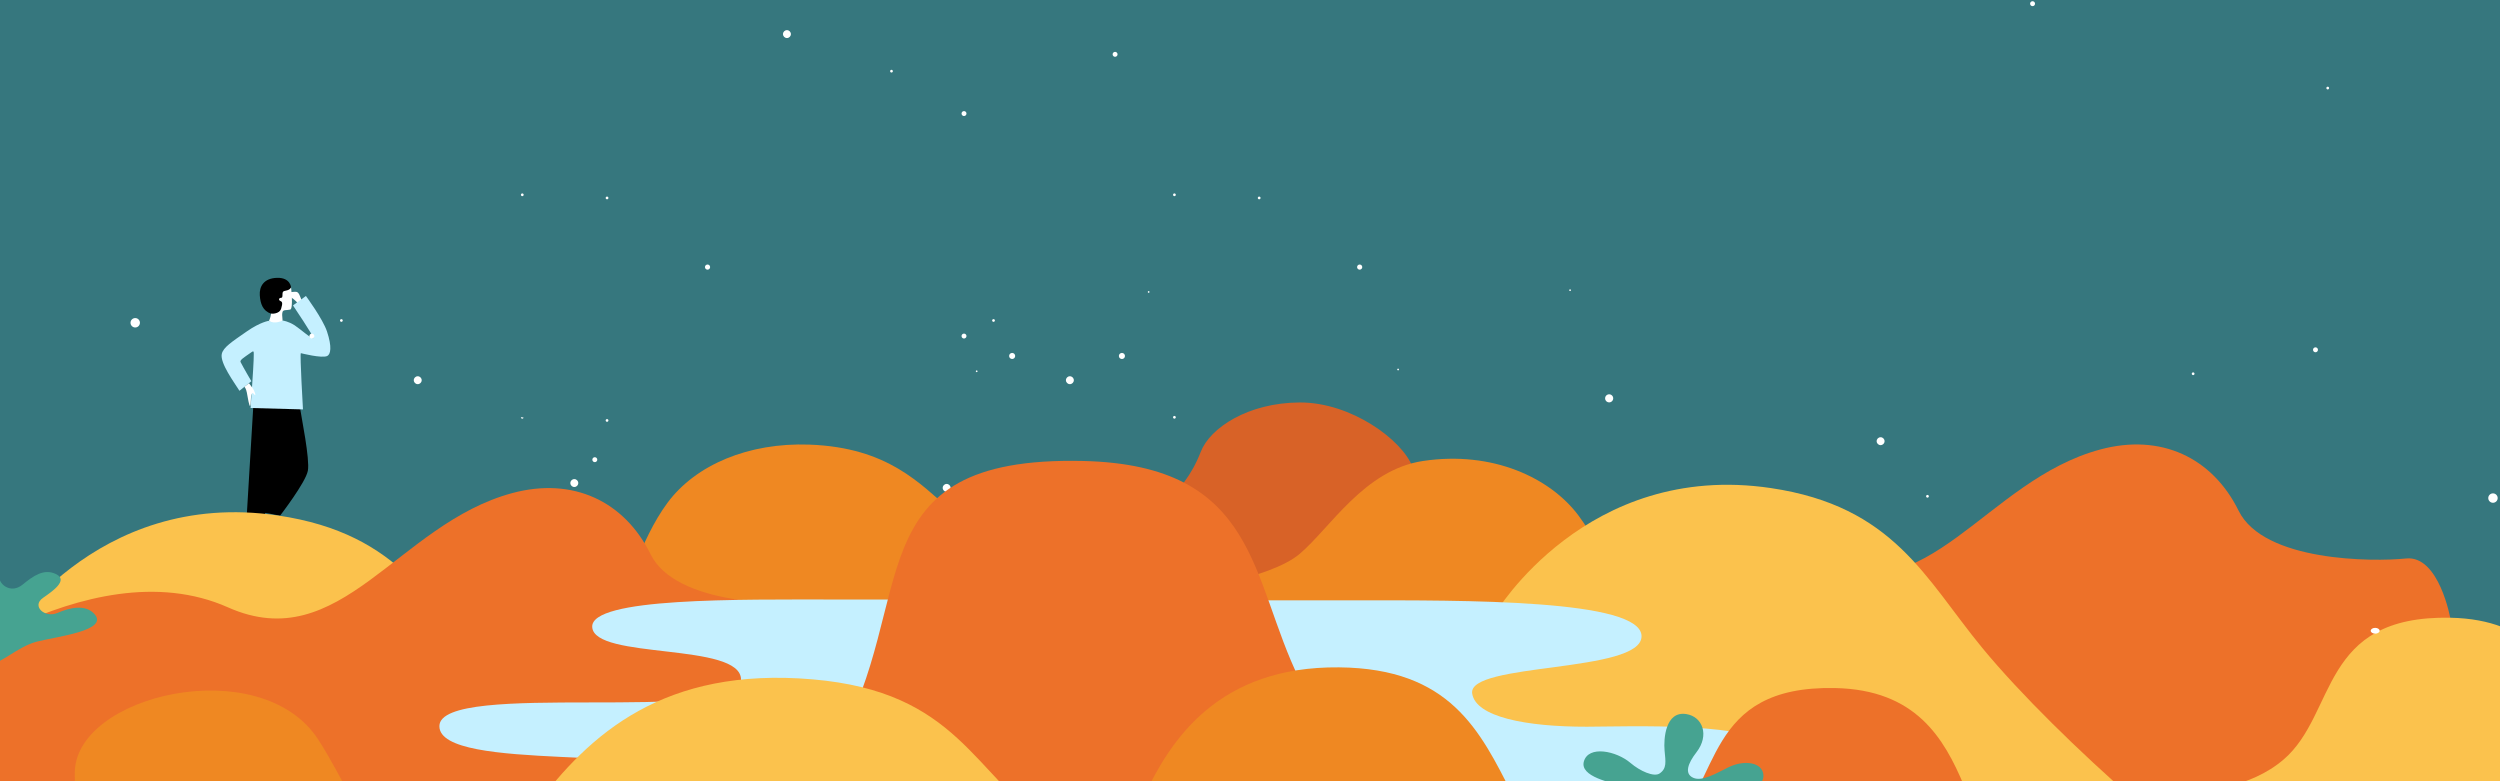 <?xml version="1.0" standalone="no"?><!-- Generator: Gravit.io --><svg xmlns="http://www.w3.org/2000/svg" xmlns:xlink="http://www.w3.org/1999/xlink" style="isolation:isolate" viewBox="0 0 1600 500" width="1600" height="500"><rect x="0" y="0" width="1600" height="500" fill="#333333" stroke="none"/><defs><clipPath id="_clipPath_NIEAU4wWub2m6KzkoDnZKEPqwRSfCAnk"><rect width="1600" height="500"/></clipPath></defs><g clip-path="url(#_clipPath_NIEAU4wWub2m6KzkoDnZKEPqwRSfCAnk)"><clipPath id="_clipPath_idF7fIwONFharAy5jH3Ut2QhHzr4LVAq"><rect x="0" y="0" width="1600" height="500" transform="matrix(1,0,0,1,0,0)" fill="rgb(255,255,255)"/></clipPath><g clip-path="url(#_clipPath_idF7fIwONFharAy5jH3Ut2QhHzr4LVAq)"><g id="Group"><rect x="0" y="0" width="1600" height="500" transform="matrix(1,0,0,1,0,0)" fill="rgb(54,119,126)"/><g id="wandering_FINAL"><g id="Group" style="opacity:0.129;"><g id="Group" style="opacity:0.129;"><g id="Group" style="opacity:0.129;"><g id="Group" style="opacity:0.129;"><g id="Group" style="opacity:0.129;"><g id="Group" style="opacity:0.129;"><g id="Group" style="opacity:0.129;"><g id="Group" style="opacity:0.129;"><g id="Group" style="opacity:0.129;"><g id="Group" style="opacity:0.3;"><g opacity="0.3"><path d=" M 354.209 342.707 C 362.587 342.652 369.397 343.926 369.408 345.549 C 369.418 347.173 362.625 348.537 354.248 348.592 C 345.87 348.647 339.06 347.374 339.049 345.75 C 339.038 344.126 345.831 342.763 354.209 342.707 Z " fill="rgb(0,0,0)"/></g></g></g></g></g></g></g></g></g></g></g><g id="Group"/><path d=" M 226.936 392.967 C 226.936 391.569 228.071 390.435 229.469 390.435 C 230.867 390.435 232.002 391.569 232.002 392.967 C 232.002 394.365 230.867 395.5 229.469 395.5 C 228.071 395.5 226.936 394.365 226.936 392.967 Z " fill="rgb(255,255,255)"/><path d=" M 266.626 395.5 C 266.626 394.102 267.761 392.967 269.159 392.967 C 270.557 392.967 271.691 394.102 271.691 395.5 C 271.691 396.898 270.557 398.033 269.159 398.033 C 267.761 398.033 266.626 396.898 266.626 395.5 Z " fill="rgb(255,255,255)"/><path d=" M 247.528 404.539 C 247.528 403.142 248.663 402.007 250.061 402.007 C 251.459 402.007 252.594 403.142 252.594 404.539 C 252.594 405.937 251.459 407.072 250.061 407.072 C 248.663 407.072 247.528 405.937 247.528 404.539 Z " fill="rgb(255,255,255)"/><path d=" M 411.451 356.009 C 411.346 356.305 411.01 356.456 410.701 356.346 C 410.392 356.237 410.227 355.907 410.333 355.611 C 410.438 355.315 410.774 355.163 411.083 355.273 C 411.391 355.383 411.556 355.712 411.451 356.009 Z " fill="rgb(255,255,255)"/><path d=" M 433.763 374.357 C 433.657 374.653 433.322 374.804 433.013 374.694 C 432.704 374.584 432.539 374.255 432.644 373.959 C 432.749 373.664 433.085 373.513 433.394 373.623 C 433.702 373.733 433.868 374.062 433.763 374.357 Z " fill="rgb(255,255,255)"/><path d=" M 432.586 348.585 C 432.481 348.88 432.145 349.031 431.837 348.921 C 431.528 348.811 431.363 348.482 431.468 348.187 C 431.573 347.891 431.909 347.741 432.218 347.85 C 432.526 347.96 432.692 348.289 432.586 348.585 Z " fill="rgb(255,255,255)"/><path d=" M 427.072 362.2 C 426.967 362.496 426.631 362.648 426.322 362.538 C 426.013 362.428 425.848 362.099 425.954 361.802 C 426.059 361.506 426.395 361.355 426.704 361.464 C 427.012 361.574 427.177 361.904 427.072 362.2 Z " fill="rgb(255,255,255)"/><path d=" M 446.988 350.589 C 446.883 350.884 446.547 351.035 446.239 350.925 C 445.93 350.815 445.765 350.486 445.87 350.191 C 445.975 349.895 446.311 349.745 446.619 349.854 C 446.928 349.964 447.093 350.293 446.988 350.589 Z " fill="rgb(255,255,255)"/><g id="Group"/></g><path d=" M 1299.254 2.36 C 1299.254 1.487 1299.963 0.778 1300.836 0.778 C 1301.71 0.778 1302.419 1.487 1302.419 2.36 C 1302.419 3.233 1301.71 3.942 1300.836 3.942 C 1299.963 3.942 1299.254 3.233 1299.254 2.36 Z " fill="rgb(255,255,255)"/><path d=" M 1488.868 56.364 C 1488.868 55.879 1489.262 55.485 1489.747 55.485 C 1490.232 55.485 1490.626 55.879 1490.626 56.364 C 1490.626 56.849 1490.232 57.243 1489.747 57.243 C 1489.262 57.243 1488.868 56.849 1488.868 56.364 Z " fill="rgb(255,255,255)"/><path d=" M 1480.331 223.871 C 1480.331 222.998 1481.04 222.289 1481.913 222.289 C 1482.786 222.289 1483.495 222.998 1483.495 223.871 C 1483.495 224.744 1482.786 225.453 1481.913 225.453 C 1481.04 225.453 1480.331 224.744 1480.331 223.871 Z " fill="rgb(255,255,255)"/><path d=" M 712.074 34.771 C 712.074 33.898 712.783 33.189 713.656 33.189 C 714.529 33.189 715.238 33.898 715.238 34.771 C 715.238 35.644 714.529 36.353 713.656 36.353 C 712.783 36.353 712.074 35.644 712.074 34.771 Z " fill="rgb(255,255,255)"/><path d=" M 615.382 215.081 C 615.382 214.208 616.091 213.499 616.965 213.499 C 617.838 213.499 618.547 214.208 618.547 215.081 C 618.547 215.954 617.838 216.663 616.965 216.663 C 616.091 216.663 615.382 215.954 615.382 215.081 Z " fill="rgb(255,255,255)"/><path d=" M 634.972 347.509 C 634.972 347.024 635.366 346.63 635.851 346.63 C 636.336 346.63 636.73 347.024 636.73 347.509 C 636.73 347.994 636.336 348.388 635.851 348.388 C 635.366 348.388 634.972 347.994 634.972 347.509 Z " fill="rgb(255,255,255)"/><path d=" M 804.996 269.085 C 804.996 268.6 805.39 268.206 805.875 268.206 C 806.36 268.206 806.754 268.6 806.754 269.085 C 806.754 269.57 806.36 269.964 805.875 269.964 C 805.39 269.964 804.996 269.57 804.996 269.085 Z " fill="rgb(255,255,255)"/><path d=" M 603.327 312.244 C 603.327 310.846 604.462 309.712 605.86 309.712 C 607.258 309.712 608.393 310.846 608.393 312.244 C 608.393 313.642 607.258 314.777 605.86 314.777 C 604.462 314.777 603.327 313.642 603.327 312.244 Z " fill="rgb(255,255,255)"/><path d=" M 868.538 170.939 C 868.538 170.027 869.278 169.287 870.191 169.287 C 871.103 169.287 871.843 170.027 871.843 170.939 C 871.843 171.851 871.103 172.592 870.191 172.592 C 869.278 172.592 868.538 171.851 868.538 170.939 Z " fill="rgb(255,255,255)"/><path d=" M 569.674 45.554 C 569.674 45.069 570.068 44.675 570.553 44.675 C 571.038 44.675 571.432 45.069 571.432 45.554 C 571.432 46.039 571.038 46.433 570.553 46.433 C 570.068 46.433 569.674 46.039 569.674 45.554 Z " fill="rgb(255,255,255)"/><path d=" M 501.111 21.821 C 501.111 20.423 502.246 19.288 503.643 19.288 C 505.041 19.288 506.176 20.423 506.176 21.821 C 506.176 23.219 505.041 24.354 503.643 24.354 C 502.246 24.354 501.111 23.219 501.111 21.821 Z " fill="rgb(255,255,255)"/><path d=" M 1232.7 317.623 C 1232.7 317.137 1233.094 316.744 1233.579 316.744 C 1234.065 316.744 1234.458 317.137 1234.458 317.623 C 1234.458 318.108 1234.065 318.502 1233.579 318.502 C 1233.094 318.502 1232.7 318.108 1232.7 317.623 Z " fill="rgb(255,255,255)"/><path d=" M 1402.725 239.199 C 1402.725 238.713 1403.119 238.32 1403.604 238.32 C 1404.089 238.32 1404.483 238.713 1404.483 239.199 C 1404.483 239.684 1404.089 240.078 1403.604 240.078 C 1403.119 240.078 1402.725 239.684 1402.725 239.199 Z " fill="rgb(255,255,255)"/><path d=" M 1201.056 282.358 C 1201.056 280.96 1202.191 279.825 1203.589 279.825 C 1204.987 279.825 1206.122 280.96 1206.122 282.358 C 1206.122 283.756 1204.987 284.891 1203.589 284.891 C 1202.191 284.891 1201.056 283.756 1201.056 282.358 Z " fill="rgb(255,255,255)"/><path d=" M 1213.111 434.834 C 1213.111 433.961 1213.82 433.252 1214.693 433.252 C 1215.566 433.252 1216.275 433.961 1216.275 434.834 C 1216.275 435.707 1215.566 436.416 1214.693 436.416 C 1213.82 436.416 1213.111 435.707 1213.111 434.834 Z " fill="rgb(255,255,255)"/><path d=" M 1371.081 430.719 C 1371.081 429.321 1372.215 428.186 1373.613 428.186 C 1375.011 428.186 1376.146 429.321 1376.146 430.719 C 1376.146 432.117 1375.011 433.252 1373.613 433.252 C 1372.215 433.252 1371.081 432.117 1371.081 430.719 Z " fill="rgb(255,255,255)"/><path d=" M 850.958 388.265 C 850.958 386.867 852.093 385.732 853.491 385.732 C 854.888 385.732 856.023 386.867 856.023 388.265 C 856.023 389.663 854.888 390.798 853.491 390.798 C 852.093 390.798 850.958 389.663 850.958 388.265 Z " fill="rgb(255,255,255)"/><path d=" M 796.459 436.592 C 796.459 435.719 797.168 435.01 798.041 435.01 C 798.914 435.01 799.623 435.719 799.623 436.592 C 799.623 437.465 798.914 438.174 798.041 438.174 C 797.168 438.174 796.459 437.465 796.459 436.592 Z " fill="rgb(255,255,255)"/><path d=" M 782.395 309.154 C 782.395 307.756 783.53 306.621 784.928 306.621 C 786.325 306.621 787.46 307.756 787.46 309.154 C 787.46 310.552 786.325 311.687 784.928 311.687 C 783.53 311.687 782.395 310.552 782.395 309.154 Z " fill="rgb(255,255,255)"/><path d=" M 750.75 267.066 C 750.75 266.58 751.144 266.187 751.629 266.187 C 752.114 266.187 752.508 266.58 752.508 267.066 C 752.508 267.551 752.114 267.945 751.629 267.945 C 751.144 267.945 750.75 267.551 750.75 267.066 Z " fill="rgb(255,255,255)"/><path d=" M 499.353 408.464 C 499.353 407.591 500.062 406.882 500.935 406.882 C 501.808 406.882 502.517 407.591 502.517 408.464 C 502.517 409.337 501.808 410.046 500.935 410.046 C 500.062 410.046 499.353 409.337 499.353 408.464 Z " fill="rgb(255,255,255)"/><path d=" M 615.382 72.681 C 615.382 71.808 616.091 71.099 616.965 71.099 C 617.838 71.099 618.547 71.808 618.547 72.681 C 618.547 73.554 617.838 74.263 616.965 74.263 C 616.091 74.263 615.382 73.554 615.382 72.681 Z " fill="rgb(255,255,255)"/><path d=" M 634.972 205.109 C 634.972 204.624 635.366 204.23 635.851 204.23 C 636.336 204.23 636.73 204.624 636.73 205.109 C 636.73 205.594 636.336 205.988 635.851 205.988 C 635.366 205.988 634.972 205.594 634.972 205.109 Z " fill="rgb(255,255,255)"/><path d=" M 804.996 126.685 C 804.996 126.2 805.39 125.806 805.875 125.806 C 806.36 125.806 806.754 126.2 806.754 126.685 C 806.754 127.17 806.36 127.564 805.875 127.564 C 805.39 127.564 804.996 127.17 804.996 126.685 Z " fill="rgb(255,255,255)"/><path d=" M 796.459 294.192 C 796.459 293.319 797.168 292.61 798.041 292.61 C 798.914 292.61 799.623 293.319 799.623 294.192 C 799.623 295.065 798.914 295.774 798.041 295.774 C 797.168 295.774 796.459 295.065 796.459 294.192 Z " fill="rgb(255,255,255)"/><path d=" M 750.75 124.665 C 750.75 124.18 751.144 123.786 751.629 123.786 C 752.114 123.786 752.508 124.18 752.508 124.665 C 752.508 125.151 752.114 125.544 751.629 125.544 C 751.144 125.544 750.75 125.151 750.75 124.665 Z " fill="rgb(255,255,255)"/><g id="Group"><path d=" M 627.858 328.654 C 627.858 326.723 629.427 325.154 631.358 325.154 C 633.29 325.154 634.858 326.723 634.858 328.654 C 634.858 330.586 633.29 332.154 631.358 332.154 C 629.427 332.154 627.858 330.586 627.858 328.654 Z " fill="rgb(255,255,255)"/><path d=" M 83.527 206.575 C 83.527 204.911 84.878 203.56 86.542 203.56 C 88.206 203.56 89.556 204.911 89.556 206.575 C 89.556 208.239 88.206 209.589 86.542 209.589 C 84.878 209.589 83.527 208.239 83.527 206.575 Z " fill="rgb(255,255,255)"/><path d=" M 1175.623 482.446 C 1175.623 480.782 1176.974 479.431 1178.638 479.431 C 1180.302 479.431 1181.652 480.782 1181.652 482.446 C 1181.652 484.109 1180.302 485.46 1178.638 485.46 C 1176.974 485.46 1175.623 484.109 1175.623 482.446 Z " fill="rgb(255,255,255)"/><g id="Group"><g id="Group"><g id="Group"><path d=" M 865.656 1151.06 C 865.422 1151.686 864.676 1152.006 863.991 1151.774 C 863.306 1151.542 862.939 1150.845 863.173 1150.219 C 863.407 1149.593 864.153 1149.273 864.838 1149.505 C 865.524 1149.737 865.89 1150.434 865.656 1151.06 Z " fill="rgb(255,255,255)"/><path d=" M 969.707 1150.913 C 969.473 1151.539 968.727 1151.859 968.041 1151.627 C 967.356 1151.394 966.99 1150.698 967.224 1150.072 C 967.458 1149.446 968.204 1149.126 968.889 1149.358 C 969.575 1149.59 969.941 1150.286 969.707 1150.913 Z " fill="rgb(255,255,255)"/><g id="Group"><path d=" M 894.219 236.478 C 894.219 236.164 894.474 235.909 894.788 235.909 C 895.102 235.909 895.357 236.164 895.357 236.478 C 895.357 236.792 895.102 237.047 894.788 237.047 C 894.474 237.047 894.219 236.792 894.219 236.478 Z " fill="rgb(255,255,255)"/><path d=" M 1004.281 185.712 C 1004.281 185.398 1004.536 185.143 1004.85 185.143 C 1005.164 185.143 1005.419 185.398 1005.419 185.712 C 1005.419 186.026 1005.164 186.281 1004.85 186.281 C 1004.536 186.281 1004.281 186.026 1004.281 185.712 Z " fill="rgb(255,255,255)"/><path d=" M 624.51 237.616 C 624.51 237.302 624.765 237.047 625.079 237.047 C 625.393 237.047 625.648 237.302 625.648 237.616 C 625.648 237.93 625.393 238.185 625.079 238.185 C 624.765 238.185 624.51 237.93 624.51 237.616 Z " fill="rgb(255,255,255)"/><path d=" M 734.571 186.85 C 734.571 186.536 734.826 186.281 735.14 186.281 C 735.454 186.281 735.709 186.536 735.709 186.85 C 735.709 187.164 735.454 187.419 735.14 187.419 C 734.826 187.419 734.571 187.164 734.571 186.85 Z " fill="rgb(255,255,255)"/><path d=" M 346.067 247.591 C 346.067 247.591 362.451 209.601 369.098 197.491 C 375.747 185.382 377.408 173.747 379.308 162.826 C 381.208 151.904 382.869 144.067 386.907 135.282 C 390.943 126.497 396.069 115.047 396.069 115.047 C 398.958 108.504 404.503 119.106 406.403 130.978 C 408.303 142.849 411.453 149.39 416.501 158.275 C 420.771 165.79 431.069 183.721 434.868 197.255 C 438.668 210.789 444.365 232.237 451.727 241.419 C 459.088 250.601 485.76 290.793 487.988 305.753 C 490.216 320.712 372.418 305.602 372.418 305.602 L 351.291 287.006 L 346.067 247.591 L 346.067 247.591 Z " fill="none"/><path d=" M 186.287 183.96 C 186.287 183.96 185.921 177.634 177.416 177.816 C 168.651 178.004 165.906 183.543 166.264 188.98 C 166.623 194.416 168.23 199.037 173.49 200.747 C 178.751 202.456 183.374 195.571 183.374 195.571 L 184.899 188.188 L 186.287 183.96 L 186.287 183.96 Z " fill="rgb(0,0,0)"/><path d=" M 162.198 258.475 L 157.962 329.275 L 169.511 329.998 L 169.717 328.247 L 179.256 330.012 C 179.256 330.012 195.642 308.781 197.032 301.265 C 198.401 293.87 192.928 267.222 191.964 260.722 L 162.198 258.475 L 162.198 258.475 Z " fill="rgb(0,0,0)"/><path d=" M 172.21 205.496 C 171.974 205.322 173.124 203.863 173.49 200.749 C 173.49 200.749 178.763 201.268 179.939 197.504 C 181.115 193.739 180.554 193.062 179.368 192.583 C 178.182 192.104 178.406 190.607 179.853 190.621 C 181.302 190.635 180.446 188.196 181.029 186.908 C 181.612 185.619 184.919 186.533 186.285 183.96 C 186.285 183.96 187.852 197.584 185.726 198.131 C 183.6 198.677 181.206 198.037 180.807 199.725 C 180.492 201.051 180.51 201.6 180.849 205.127 C 180.849 205.129 179.512 210.9 172.21 205.496 Z " fill="rgb(255,255,255)"/><path d=" M 189.917 193.312 C 189.917 193.312 188.874 192.164 187.552 191.166 C 186.231 190.17 180.406 187.264 184.857 187.05 C 189.309 186.837 190.301 185.888 191.668 188.787 C 193.035 191.687 193.375 193.811 193.375 193.811 L 190.828 195.027 L 189.917 193.312 L 189.917 193.312 Z " fill="rgb(255,255,255)"/><path d=" M 172.192 205.305 C 172.192 205.305 166.862 205.907 157.91 212.137 C 148.333 218.802 142.879 222.295 141.939 226.513 C 140.648 232.312 149.983 244.867 153.249 250.107 L 160.87 243.975 C 160.87 243.975 155.702 235.182 153.972 231.735 C 153.341 230.481 155.76 229.036 160.563 225.673 C 162.814 224.098 162.409 224.507 162.325 230.447 C 162.275 234.068 160.375 261.118 160.375 261.118 L 193.906 262.022 C 193.906 262.022 191.848 226.95 192.536 226.028 C 192.536 226.028 206.096 229.497 209.437 227.827 C 211.575 226.757 212.611 222.198 209.27 212.131 C 206.591 204.057 195.77 189.419 195.77 189.419 L 187.508 195.462 C 187.508 195.462 201.128 215.686 200.525 216.373 C 199.704 217.309 192.233 210.596 188.674 208.267 C 184.54 205.562 180.849 205.129 180.849 205.129 C 180.849 205.129 175.749 207.824 172.192 205.305 Z " fill="rgb(197,240,255)"/><path d=" M 157.968 251.185 C 158.451 253.874 159.567 260.82 160.136 259.72 C 160.704 258.619 160.349 254.321 160.944 252.57 C 161.507 250.912 161.896 251.49 162.954 252.668 C 164.012 253.846 163.108 250.213 161.421 248.031 C 160.78 247.201 160.73 247.133 159.345 245.265 C 159.331 245.247 156.399 247.574 156.399 247.574 C 156.399 247.574 157.483 248.496 157.968 251.185 Z " fill="rgb(255,255,255)"/><path d=" M 716.08 227.825 C 716.08 226.748 716.954 225.874 718.031 225.874 C 719.108 225.874 719.982 226.748 719.982 227.825 C 719.982 228.902 719.108 229.776 718.031 229.776 C 716.954 229.776 716.08 228.902 716.08 227.825 Z " fill="rgb(255,255,255)"/><path d=" M 1027.273 254.936 C 1027.273 253.507 1028.433 252.347 1029.862 252.347 C 1031.291 252.347 1032.452 253.507 1032.452 254.936 C 1032.452 256.366 1031.291 257.526 1029.862 257.526 C 1028.433 257.526 1027.273 256.366 1027.273 254.936 Z " fill="rgb(255,255,255)"/><path d=" M 645.832 227.816 C 645.832 226.744 646.702 225.874 647.774 225.874 C 648.845 225.874 649.716 226.744 649.716 227.816 C 649.716 228.888 648.845 229.758 647.774 229.758 C 646.702 229.758 645.832 228.888 645.832 227.816 Z " fill="rgb(255,255,255)"/><path d=" M 1.702 410.02 C 1.702 410.02 59.877 312.406 178.007 329.926 C 256.86 341.622 276.686 387.692 313.242 432.13 C 361.975 491.369 465.315 580.495 488.44 586.22 C 489.489 586.48 410.088 583.032 410.088 583.032 L 246.121 583.557 L 123.169 559.656 L -39.332 482.141 L 1.702 410.02 L 1.702 410.02 Z " fill="rgb(251,194,77)"/><path d=" M 1087.502 610.062 C 1087.502 609.369 1088.067 608.807 1088.763 608.807 C 1089.459 608.807 1090.024 609.369 1090.024 610.062 C 1090.024 610.754 1089.459 611.316 1088.763 611.316 C 1088.067 611.316 1087.502 610.754 1087.502 610.062 Z " fill="rgb(255,255,255)"/><path d=" M 707.952 301.087 C 707.952 301.087 722.464 295.442 726.296 287.436 C 730.124 279.429 736.575 259.214 743.43 254.357 C 750.281 249.5 760.361 240.705 762.983 235.585 C 765.605 230.465 769.636 224.166 771.247 221.014 C 772.858 217.865 778.301 209.068 778.907 204.868 C 779.511 200.667 780.117 194.498 782.335 194.234 C 784.552 193.971 797.251 213.269 798.259 219.044 C 799.266 224.82 803.904 232.958 809.144 237.159 C 814.385 241.36 815.797 250.81 818.015 254.75 C 820.232 258.689 829.908 266.707 831.721 269.326 C 833.535 271.945 796.308 351.12 796.308 351.12 L 710.377 317.495 L 707.952 301.087 L 707.952 301.087 Z " fill="none"/><clipPath id="_clipPath_W7Czs7VoidcasOcljCjJuptUtbBKz1p9"><path d=" M 707.952 301.087 C 707.952 301.087 722.464 295.442 726.296 287.436 C 730.124 279.429 736.575 259.214 743.43 254.357 C 750.281 249.5 760.361 240.705 762.983 235.585 C 765.605 230.465 769.636 224.166 771.247 221.014 C 772.858 217.865 778.301 209.068 778.907 204.868 C 779.511 200.667 780.117 194.498 782.335 194.234 C 784.552 193.971 797.251 213.269 798.259 219.044 C 799.266 224.82 803.904 232.958 809.144 237.159 C 814.385 241.36 815.797 250.81 818.015 254.75 C 820.232 258.689 829.908 266.707 831.721 269.326 C 833.535 271.945 796.308 351.12 796.308 351.12 L 710.377 317.495 L 707.952 301.087 L 707.952 301.087 Z " fill="rgb(255,255,255)"/></clipPath><g clip-path="url(#_clipPath_W7Czs7VoidcasOcljCjJuptUtbBKz1p9)"><g id="Group"><path d=" M 396.924 -397.681 C 396.924 -397.681 401.09 -390.446 399.445 -384.855 C 397.8 -379.265 395.718 -376.853 397.472 -372.688 C 399.226 -368.522 400.322 -366.22 398.458 -361.836 C 396.595 -357.451 394.293 -353.066 399.335 -347.914 C 404.377 -342.762 414.353 -357.671 414.353 -357.671 L 412.544 -378.06 L 399.993 -401.185 L 396.924 -397.681 L 396.924 -397.681 Z " fill="rgb(237,113,41)"/></g></g><path d=" M 680.861 341.381 C 680.861 341.381 628.03 342.943 608.505 326.444 C 588.978 309.942 568.633 286.329 517.8 284.547 C 479.261 283.197 445.362 297.342 427.264 321.688 C 409.167 346.034 399.333 383.687 399.333 383.687 L 637.524 392.863 L 680.861 341.381 L 680.861 341.381 Z " fill="rgb(239,136,34)"/><path d=" M -58.781 442.692 C -58.781 442.692 55.745 348.573 145.921 388.712 C 217.998 420.797 254.319 335.316 327.92 315.555 C 366.626 305.162 399.582 320.658 416.426 354.79 C 432.543 387.451 502.344 387.516 523.568 385.334 C 544.791 383.151 551.989 424.014 551.989 424.014 L 466.281 565.472 L 46.922 565.472 L -58.781 442.692 L -58.781 442.692 Z " fill="rgb(237,113,41)"/><path d=" M 1030.999 392.949 C 1030.999 392.949 1072.045 320.667 1162.221 360.807 C 1234.298 392.892 1270.619 307.411 1344.22 287.649 C 1382.926 277.256 1415.882 292.752 1432.726 326.884 C 1448.843 359.546 1518.644 359.611 1539.868 357.428 C 1561.091 355.246 1568.289 396.108 1568.289 396.108 L 1482.581 537.566 L 1063.222 537.566 L 1030.999 392.949 L 1030.999 392.949 Z " fill="rgb(237,113,41)"/><path d=" M 46.922 565.472 C 46.922 565.472 48.765 544.934 47.854 495.332 C 46.922 444.683 166.989 416.543 203.706 473.381 C 239.634 528.997 224.531 560.14 404.922 558.333 C 511.581 557.265 435.613 565.472 435.613 565.472 L 46.922 565.993 L 46.922 565.472 L 46.922 565.472 L 46.922 565.472 Z " fill="rgb(239,136,34)"/><path d=" M 734.337 328.395 C 734.337 328.395 756.796 319.403 768.464 289.212 C 774.431 273.769 798.871 257.733 831.768 257.579 C 864.665 257.424 897.287 281.459 903.954 298.672 C 910.621 315.885 842.519 367.909 842.519 367.909 L 767.773 401.328 L 734.337 328.395 L 734.337 328.395 Z " fill="rgb(216,98,39)"/><path d=" M 756.424 378.088 C 756.424 378.088 812.244 370.996 831.768 354.496 C 851.292 337.997 873.113 300.664 910.721 295.024 C 955.277 288.344 992.295 305.805 1010.393 330.15 C 1028.491 354.496 1037.827 387.44 1037.827 387.44 L 800.134 401.328 L 756.424 378.088 L 756.424 378.088 Z " fill="rgb(239,136,34)"/><path d=" M 957.04 392.457 C 957.04 392.457 1015.215 294.843 1133.345 312.363 C 1212.198 324.059 1232.024 370.13 1268.58 414.567 C 1317.313 473.806 1420.653 562.933 1443.778 568.657 C 1444.826 568.917 1365.425 565.47 1365.425 565.47 L 1201.459 565.994 L 1078.507 542.093 L 916.005 464.579 L 957.04 392.457 L 957.04 392.457 Z " fill="rgb(251,194,77)"/><path d=" M 583.169 383.703 C 583.169 383.703 558.316 383.687 535.25 383.687 C 472.989 383.687 377.872 382.327 379.023 401.326 C 380.298 422.36 474.249 410.933 474.249 434.93 C 474.249 464.17 281.211 434.752 281.211 464.764 C 281.211 494.775 436.111 475.92 437.801 498.51 C 439.77 524.825 343.674 519.884 336.348 537.639 C 324.794 565.636 525.522 565.47 525.522 565.47 L 574.082 428.758 L 583.169 383.703 L 583.169 383.703 Z " fill="rgb(197,240,255)"/><path d=" M 574.035 384.206 C 574.035 384.206 835.72 384.216 866.376 384.206 C 936.959 384.185 1050.587 383.476 1050.587 407.194 C 1050.587 430.912 939.215 423.798 942.194 443.831 C 944.432 458.88 976.734 465.149 1015.651 465.099 C 1039.233 465.069 1131.043 461.465 1131.043 480.155 C 1131.043 499.041 1091.765 499.455 1098.184 518.654 C 1104.599 537.85 1185.447 565.991 1232.024 565.991 L 969.798 565.993 L 574.035 384.206 L 574.035 384.206 Z " fill="rgb(197,240,255)"/><path d=" M 267.672 565.993 C 267.672 565.993 481.686 569.329 535.25 476.975 C 588.747 384.74 545.131 291.612 693.152 295.024 C 805.79 297.623 800.09 370.717 831.721 434.93 C 888.091 549.361 1027.407 562.326 1180.895 565.474 L 730.608 565.472 L 267.672 565.993 L 267.672 565.993 Z " fill="rgb(237,113,41)"/><clipPath id="_clipPath_HaimHnbMuhBOMCY65uz88tdJbzeiQcWm"><path d=" M 267.672 565.993 C 267.672 565.993 445.86 568.276 499.424 475.922 C 552.92 383.687 551.989 287.934 700.01 291.346 C 812.648 293.945 828.007 370.204 859.638 434.416 C 916.008 548.848 1027.407 562.326 1180.895 565.474 L 730.608 565.472 L 267.672 565.993 L 267.672 565.993 Z " fill="rgb(255,255,255)"/></clipPath><g clip-path="url(#_clipPath_HaimHnbMuhBOMCY65uz88tdJbzeiQcWm)"><g id="Group"><g id="Group" style="opacity:0.2;"><g opacity="0.2"><path d=" M 337.262 -334.387 C 337.262 -334.387 364.56 -321.768 402.234 -331.774 C 402.234 -331.774 426.182 -325.52 407.694 -322.371 C 355.952 -313.556 334.273 -330.815 334.273 -330.815 C 331.304 -338.024 337.262 -334.387 337.262 -334.387 Z " fill="rgb(255,255,255)"/></g></g></g></g><clipPath id="_clipPath_CYm99aSPs1UI9Mqn8ATwJuyNZF3uspvn"><path d=" M 267.672 565.993 C 267.672 565.993 445.86 568.276 499.424 475.922 C 552.92 383.687 551.989 287.934 700.01 291.346 C 812.648 293.945 828.007 370.204 859.638 434.416 C 916.008 548.848 1027.407 562.326 1180.895 565.474 L 730.608 565.472 L 267.672 565.993 L 267.672 565.993 Z " fill="rgb(255,255,255)"/></clipPath><g clip-path="url(#_clipPath_CYm99aSPs1UI9Mqn8ATwJuyNZF3uspvn)"><g id="Group"><g id="Group" style="opacity:0.2;"><g opacity="0.2"><path d=" M 413.521 -310.494 C 413.521 -310.494 375.846 -283.947 325.255 -313.85 C 274.665 -343.754 316.354 -299.409 316.354 -299.409 C 316.354 -299.409 379.782 -272.64 415.368 -303.761 C 450.954 -334.881 413.521 -310.494 413.521 -310.494 Z " fill="rgb(255,255,255)"/></g></g></g></g><clipPath id="_clipPath_vE6A4cbc9tGBZu9fDOtamIphNwmQWjI0"><path d=" M 267.672 565.993 C 267.672 565.993 445.86 568.276 499.424 475.922 C 552.92 383.687 551.989 287.934 700.01 291.346 C 812.648 293.945 828.007 370.204 859.638 434.416 C 916.008 548.848 1027.407 562.326 1180.895 565.474 L 730.608 565.472 L 267.672 565.993 L 267.672 565.993 Z " fill="rgb(255,255,255)"/></clipPath><g clip-path="url(#_clipPath_vE6A4cbc9tGBZu9fDOtamIphNwmQWjI0)"><g id="Group"><g id="Group" style="opacity:0.2;"><g opacity="0.2"><path d=" M 316.47 -281.305 C 316.47 -281.305 370.278 -254.407 423.968 -283.22 L 428.467 -257.279 C 428.467 -257.279 411.153 -255.434 389.327 -250.196 C 351.037 -241.006 311.492 -268.418 311.492 -268.418 L 316.47 -281.305 L 316.47 -281.305 Z " fill="rgb(255,255,255)"/></g></g></g></g><path d=" M 941.64 546.076 C 941.64 546.076 1024.876 567.679 1067.516 531.074 C 1101.825 501.622 1090.222 438.655 1174.365 440.349 C 1226.098 441.391 1244.125 472.259 1256.947 502.786 C 1283.282 565.474 1362.683 565.464 1362.683 565.464 L 1021.352 565.464 L 941.64 546.076 L 941.64 546.076 Z " fill="rgb(237,113,41)"/><path d=" M 1210.898 583.943 C 1210.898 583.565 1211.653 583.259 1212.582 583.259 C 1213.512 583.259 1214.267 583.565 1214.267 583.943 C 1214.267 584.32 1213.512 584.627 1212.582 584.627 C 1211.653 584.627 1210.898 584.32 1210.898 583.943 Z " fill="rgb(0,0,0)"/><path d=" M 1060.501 558.583 C 1060.501 558.583 1066.33 548.535 1057.657 542.958 C 1048.984 537.381 1037.525 539.718 1029.989 538.929 C 1022.452 538.139 1002.648 537.497 1004.592 524.869 C 1006.03 515.533 1020.261 511.205 1033.387 517.163 C 1046.514 523.121 1058.196 523.54 1060.222 518.108 C 1062.246 512.675 1051.226 505.659 1040.901 503.34 C 1030.576 501.02 1011.028 496.93 1013.662 487.384 C 1016.567 476.856 1034.475 480.551 1043.543 488.305 C 1049.621 493.502 1058.559 497.472 1062.143 495.018 C 1066.881 491.778 1065.984 487.601 1065.322 480.26 C 1064.66 472.918 1065.851 454.898 1079.234 457.006 C 1089.7 458.655 1094.173 470.583 1085.725 481.464 C 1080.275 488.484 1077.789 495.172 1083.683 497.788 C 1089.577 500.403 1098.627 494.709 1106.468 490.934 C 1116.245 486.226 1128.028 487.684 1128.6 496.099 C 1129.074 503.091 1118.31 510.808 1096.722 511.899 C 1084.633 512.511 1079.724 519.863 1084.445 524.122 C 1089.166 528.381 1099.226 527.293 1107.716 525.801 C 1116.205 524.309 1132.271 526.273 1134.524 534.104 C 1137.48 544.377 1120.905 550.804 1103.852 548.691 C 1091.134 547.113 1069.903 544.002 1060.501 558.583 Z " fill="rgb(70,163,145)"/><clipPath id="_clipPath_JbVsSNa9HyA8BR0xM4XojqASZEc6Ixol"><path d=" M 253.367 578.118 C 253.367 578.118 242.013 514.84 305.053 463.831 C 305.053 463.831 326.306 518.228 298.641 559.257 L 253.367 578.118 L 253.367 578.118 Z " fill="rgb(255,255,255)"/></clipPath><g clip-path="url(#_clipPath_JbVsSNa9HyA8BR0xM4XojqASZEc6Ixol)"><g id="Group"><path d=" M 250.236 -267.557 C 250.236 -267.557 241.464 -223.852 241.358 -216.123 L 233.918 -212.24 L 230.692 -223.073 L 234.305 -245.062 L 243.279 -263.371 L 250.236 -267.557 L 250.236 -267.557 Z " fill="rgb(109,209,189)"/></g></g><clipPath id="_clipPath_RJ2u33gooJWaq8FGHzXcOaFIIUnfWoiW"><path d=" M 301.491 575.613 C 301.491 575.613 269.959 497.827 159.692 456.835 C 159.692 456.835 173.29 527.162 234.904 567.063 L 301.491 575.613 L 301.491 575.613 Z " fill="rgb(255,255,255)"/></clipPath><g clip-path="url(#_clipPath_RJ2u33gooJWaq8FGHzXcOaFIIUnfWoiW)"><g id="Group"><path d=" M 205.442 -270.868 C 205.442 -270.868 235.936 -223.553 239.631 -214.518 L 250.169 -213.39 L 248.958 -227.613 L 234.555 -251.787 L 215.552 -269.16 L 205.442 -270.868 L 205.442 -270.868 Z " fill="rgb(109,209,189)"/></g></g><clipPath id="_clipPath_MivkKlQ6CDnDfpGIpM7VzRZfVgDclq2R"><path d=" M 267.024 564.417 C 267.024 564.417 286.223 522.602 347.113 501.641 C 347.113 501.641 337.842 539.615 303.357 560.542 L 267.024 564.417 L 267.024 564.417 Z " fill="rgb(255,255,255)"/></clipPath><g clip-path="url(#_clipPath_MivkKlQ6CDnDfpGIpM7VzRZfVgDclq2R)"><g id="Group"><path d=" M 263.198 -249.666 C 263.198 -249.666 245.832 -224.548 243.67 -219.715 L 237.937 -219.289 L 238.844 -226.979 L 247.078 -239.833 L 257.687 -248.918 L 263.198 -249.666 L 263.198 -249.666 Z " fill="rgb(109,209,189)"/></g></g><path d=" M 831.78 554.539 C 831.78 554.539 715.855 560.699 673.921 531.195 C 622.387 494.937 613.295 442.762 519.994 434.779 C 425.117 426.66 377.292 469.548 342.368 516.532 C 307.444 563.516 239.072 565.998 239.072 565.998 L 766.232 565.998 L 831.78 554.539 L 831.78 554.539 Z " fill="rgb(251,194,77)"/><path d=" M -10.126 426.111 C -20.394 426.413 -26.079 418.692 -17.196 413.796 C -8.311 408.9 0.244 406.555 -5.519 401.265 C -9.944 397.202 -19.487 401.566 -27.12 403.391 C -37.763 405.934 -48.27 398.856 -44.041 392.228 C -40.622 386.867 -28.876 388.79 -19.716 387.243 C -10.559 385.696 -13.466 380.722 -19.375 376.958 C -25.287 373.194 -31.632 363.704 -18.376 360.34 C -5.121 356.977 -1.502 366.015 -0.309 370.588 C 0.881 375.161 7.722 379.639 14.453 374.159 C 21.184 368.681 28.133 363.585 35.972 367.477 C 43.879 371.402 33.529 378.452 27.51 382.641 C 19.977 387.884 28.688 395.764 36.799 392.259 C 44.912 388.755 54.445 386.797 60.128 392.645 C 70.761 403.587 36.042 407.387 23.488 410.672 C 10.593 414.047 0.179 425.81 -10.126 426.111 Z " fill="rgb(70,163,145)"/><path d=" M 1090.222 564.941 C 1090.222 564.941 997.741 567.25 967.932 508.482 C 947.212 467.631 928.265 427.77 856.952 427.104 C 779.903 426.385 749.227 473.27 732.277 509.495 C 717.762 540.515 713.916 544.586 697.948 564.934 C 697.942 564.941 722.452 565.466 791.715 565.466 C 891.237 565.466 954.978 564.934 954.978 564.934 L 1090.222 564.941 L 1090.222 564.941 Z " fill="rgb(239,136,34)"/><path d=" M 1335.64 501.076 C 1335.64 501.076 1418.876 522.679 1461.516 486.074 C 1495.825 456.622 1484.222 393.655 1568.365 395.349 C 1620.098 396.391 1638.125 427.259 1650.947 457.786 C 1677.282 520.474 1756.683 520.464 1756.683 520.464 L 1415.352 520.464 L 1335.64 501.076 L 1335.64 501.076 Z " fill="rgb(251,194,77)"/><path d=" M 1418.482 575.374 C 1418.482 574.682 1419.308 574.12 1420.325 574.12 C 1421.343 574.12 1422.169 574.682 1422.169 575.374 C 1422.169 576.066 1421.343 576.628 1420.325 576.628 C 1419.308 576.628 1418.482 576.066 1418.482 575.374 Z " fill="rgb(255,255,255)"/><path d=" M 1406.529 601.49 C 1406.529 600.797 1407.355 600.235 1408.372 600.235 C 1409.39 600.235 1410.216 600.797 1410.216 601.49 C 1410.216 602.182 1409.39 602.744 1408.372 602.744 C 1407.355 602.744 1406.529 602.182 1406.529 601.49 Z " fill="rgb(255,255,255)"/><path d=" M 1500.998 586.326 C 1500.657 586.95 1499.567 587.269 1498.565 587.037 C 1497.564 586.805 1497.027 586.11 1497.368 585.485 C 1497.709 584.861 1498.799 584.542 1499.801 584.774 C 1500.802 585.006 1501.339 585.702 1500.998 586.326 Z " fill="rgb(255,255,255)"/><clipPath id="_clipPath_74L4Usoeoxx05QI0vakOHxoj3RLXst9b"><path d=" M 1272.871 580.954 C 1272.871 580.954 1264.482 504.003 1171.828 452.568 C 1171.828 452.568 1165.366 520.407 1212.482 565.159 L 1272.871 580.954 L 1272.871 580.954 Z " fill="rgb(255,255,255)"/></clipPath><g clip-path="url(#_clipPath_74L4Usoeoxx05QI0vakOHxoj3RLXst9b)"><g id="Group"><path d=" M 517.334 -272.888 C 517.334 -272.888 537.62 -222.868 539.489 -213.696 L 549.216 -210.752 L 550.613 -224.369 L 541.358 -249.715 L 526.555 -269.475 L 517.334 -272.888 L 517.334 -272.888 Z " fill="rgb(216,98,39)"/></g></g><clipPath id="_clipPath_U3amnWA9n8VciIydwGC5Ilg3tfjOYt4V"><path d=" M 1214.753 585.035 C 1214.753 585.035 1225.348 487.862 1342.351 422.909 C 1342.351 422.909 1350.509 508.575 1291.013 565.09 L 1214.753 585.035 L 1214.753 585.035 Z " fill="rgb(255,255,255)"/></clipPath><g clip-path="url(#_clipPath_U3amnWA9n8VciIydwGC5Ilg3tfjOYt4V)"><g id="Group"><path d=" M 569.881 -286.921 C 569.881 -286.921 544.265 -223.756 541.905 -212.174 L 529.622 -208.457 L 527.858 -225.651 L 539.545 -257.657 L 558.238 -282.61 L 569.881 -286.921 L 569.881 -286.921 Z " fill="rgb(109,209,189)"/></g></g><clipPath id="_clipPath_zlzxXLSlTzGeFDcLmP1TcCdovJnKQETO"><path d=" M 1251.882 566.656 C 1251.882 566.656 1214.571 519.728 1134.871 503.724 C 1134.871 503.724 1159.044 547.543 1207.315 567.381 L 1251.882 566.656 L 1251.882 566.656 Z " fill="rgb(255,255,255)"/></clipPath><g clip-path="url(#_clipPath_zlzxXLSlTzGeFDcLmP1TcCdovJnKQETO)"><g id="Group"><path d=" M 505.946 -248.68 C 505.946 -248.68 532.268 -222.71 535.93 -217.448 L 542.847 -218.232 L 540.035 -227.177 L 527.343 -240.614 L 512.673 -249.032 L 505.946 -248.68 L 505.946 -248.68 Z " fill="rgb(109,209,189)"/></g></g><path d=" M 1141.542 573.689 C 1141.542 572.663 1142.82 571.831 1144.395 571.831 C 1145.969 571.831 1147.247 572.663 1147.247 573.689 C 1147.247 574.714 1145.969 575.546 1144.395 575.546 C 1142.82 575.546 1141.542 574.714 1141.542 573.689 Z " fill="rgb(255,255,255)"/><path d=" M 1517.261 403.686 C 1517.261 402.661 1518.539 401.829 1520.113 401.829 C 1521.688 401.829 1522.966 402.661 1522.966 403.686 C 1522.966 404.712 1521.688 405.544 1520.113 405.544 C 1518.539 405.544 1517.261 404.712 1517.261 403.686 Z " fill="rgb(255,255,255)"/></g></g></g></g><path d=" M 1592.486 318.768 C 1592.486 317.104 1593.836 315.753 1595.5 315.753 C 1597.164 315.753 1598.515 317.104 1598.515 318.768 C 1598.515 320.432 1597.164 321.782 1595.5 321.782 C 1593.836 321.782 1592.486 320.432 1592.486 318.768 Z " fill="rgb(255,255,255)"/></g><path d=" M 682.187 243.332 C 682.187 241.934 683.322 240.799 684.72 240.799 C 686.118 240.799 687.253 241.934 687.253 243.332 C 687.253 244.73 686.118 245.865 684.72 245.865 C 683.322 245.865 682.187 244.73 682.187 243.332 Z " fill="rgb(255,255,255)"/><path d=" M 374.029 -13.636 C 374.029 -15.034 375.164 -16.168 376.562 -16.168 C 377.96 -16.168 379.095 -15.034 379.095 -13.636 C 379.095 -12.238 377.96 -11.103 376.562 -11.103 C 375.164 -11.103 374.029 -12.238 374.029 -13.636 Z " fill="rgb(255,255,255)"/><g id="Native-logo-typeface-white"><g id="Layer_1-2"><path d=" M 537.367 250 L 541.211 250 L 562.211 250 L 566.126 250 L 537.367 250 L 537.367 250 Z " fill="rgb(255,255,255)"/><line x1="629.117" y1="250" x2="625.494" y2="250"/></g></g><path d=" M 198.015 215.081 C 198.015 214.208 198.724 213.499 199.598 213.499 C 200.471 213.499 201.18 214.208 201.18 215.081 C 201.18 215.954 200.471 216.663 199.598 216.663 C 198.724 216.663 198.015 215.954 198.015 215.081 Z " fill="rgb(255,255,255)"/><path d=" M 387.629 269.085 C 387.629 268.6 388.023 268.206 388.509 268.206 C 388.994 268.206 389.388 268.6 389.388 269.085 C 389.388 269.57 388.994 269.964 388.509 269.964 C 388.023 269.964 387.629 269.57 387.629 269.085 Z " fill="rgb(255,255,255)"/><path d=" M 451.171 170.939 C 451.171 170.027 451.912 169.287 452.824 169.287 C 453.736 169.287 454.476 170.027 454.476 170.939 C 454.476 171.851 453.736 172.592 452.824 172.592 C 451.912 172.592 451.171 171.851 451.171 170.939 Z " fill="rgb(255,255,255)"/><path d=" M 365.028 309.154 C 365.028 307.756 366.163 306.621 367.561 306.621 C 368.959 306.621 370.093 307.756 370.093 309.154 C 370.093 310.552 368.959 311.687 367.561 311.687 C 366.163 311.687 365.028 310.552 365.028 309.154 Z " fill="rgb(255,255,255)"/><path d=" M 335.111 267.297 C 335.009 267.67 334.668 267.945 334.262 267.945 C 333.777 267.945 333.383 267.551 333.383 267.066 L 334.262 267.066 L 335.111 267.297 L 335.111 267.297 Z " fill="rgb(255,255,255)"/><path d=" M 217.605 205.109 C 217.605 204.624 217.999 204.23 218.484 204.23 C 218.969 204.23 219.363 204.624 219.363 205.109 C 219.363 205.594 218.969 205.988 218.484 205.988 C 217.999 205.988 217.605 205.594 217.605 205.109 Z " fill="rgb(255,255,255)"/><path d=" M 387.629 126.685 C 387.629 126.2 388.023 125.806 388.509 125.806 C 388.994 125.806 389.388 126.2 389.388 126.685 C 389.388 127.17 388.994 127.564 388.509 127.564 C 388.023 127.564 387.629 127.17 387.629 126.685 Z " fill="rgb(255,255,255)"/><path d=" M 379.092 294.192 C 379.092 293.319 379.801 292.61 380.674 292.61 C 381.548 292.61 382.257 293.319 382.257 294.192 C 382.257 295.065 381.548 295.774 380.674 295.774 C 379.801 295.774 379.092 295.065 379.092 294.192 Z " fill="rgb(255,255,255)"/><path d=" M 333.383 124.665 C 333.383 124.18 333.777 123.786 334.262 123.786 C 334.748 123.786 335.141 124.18 335.141 124.665 C 335.141 125.151 334.748 125.544 334.262 125.544 C 333.777 125.544 333.383 125.151 333.383 124.665 Z " fill="rgb(255,255,255)"/><path d=" M 264.82 243.332 C 264.82 241.934 265.955 240.799 267.353 240.799 C 268.751 240.799 269.886 241.934 269.886 243.332 C 269.886 244.73 268.751 245.865 267.353 245.865 C 265.955 245.865 264.82 244.73 264.82 243.332 Z " fill="rgb(255,255,255)"/><path d=" M 120 250 L 123.844 250 L 144.844 250 L 148.76 250 L 120 250 L 120 250 Z " fill="rgb(255,255,255)"/><line x1="211.75" y1="250" x2="208.127" y2="250"/></g></g></g></svg>